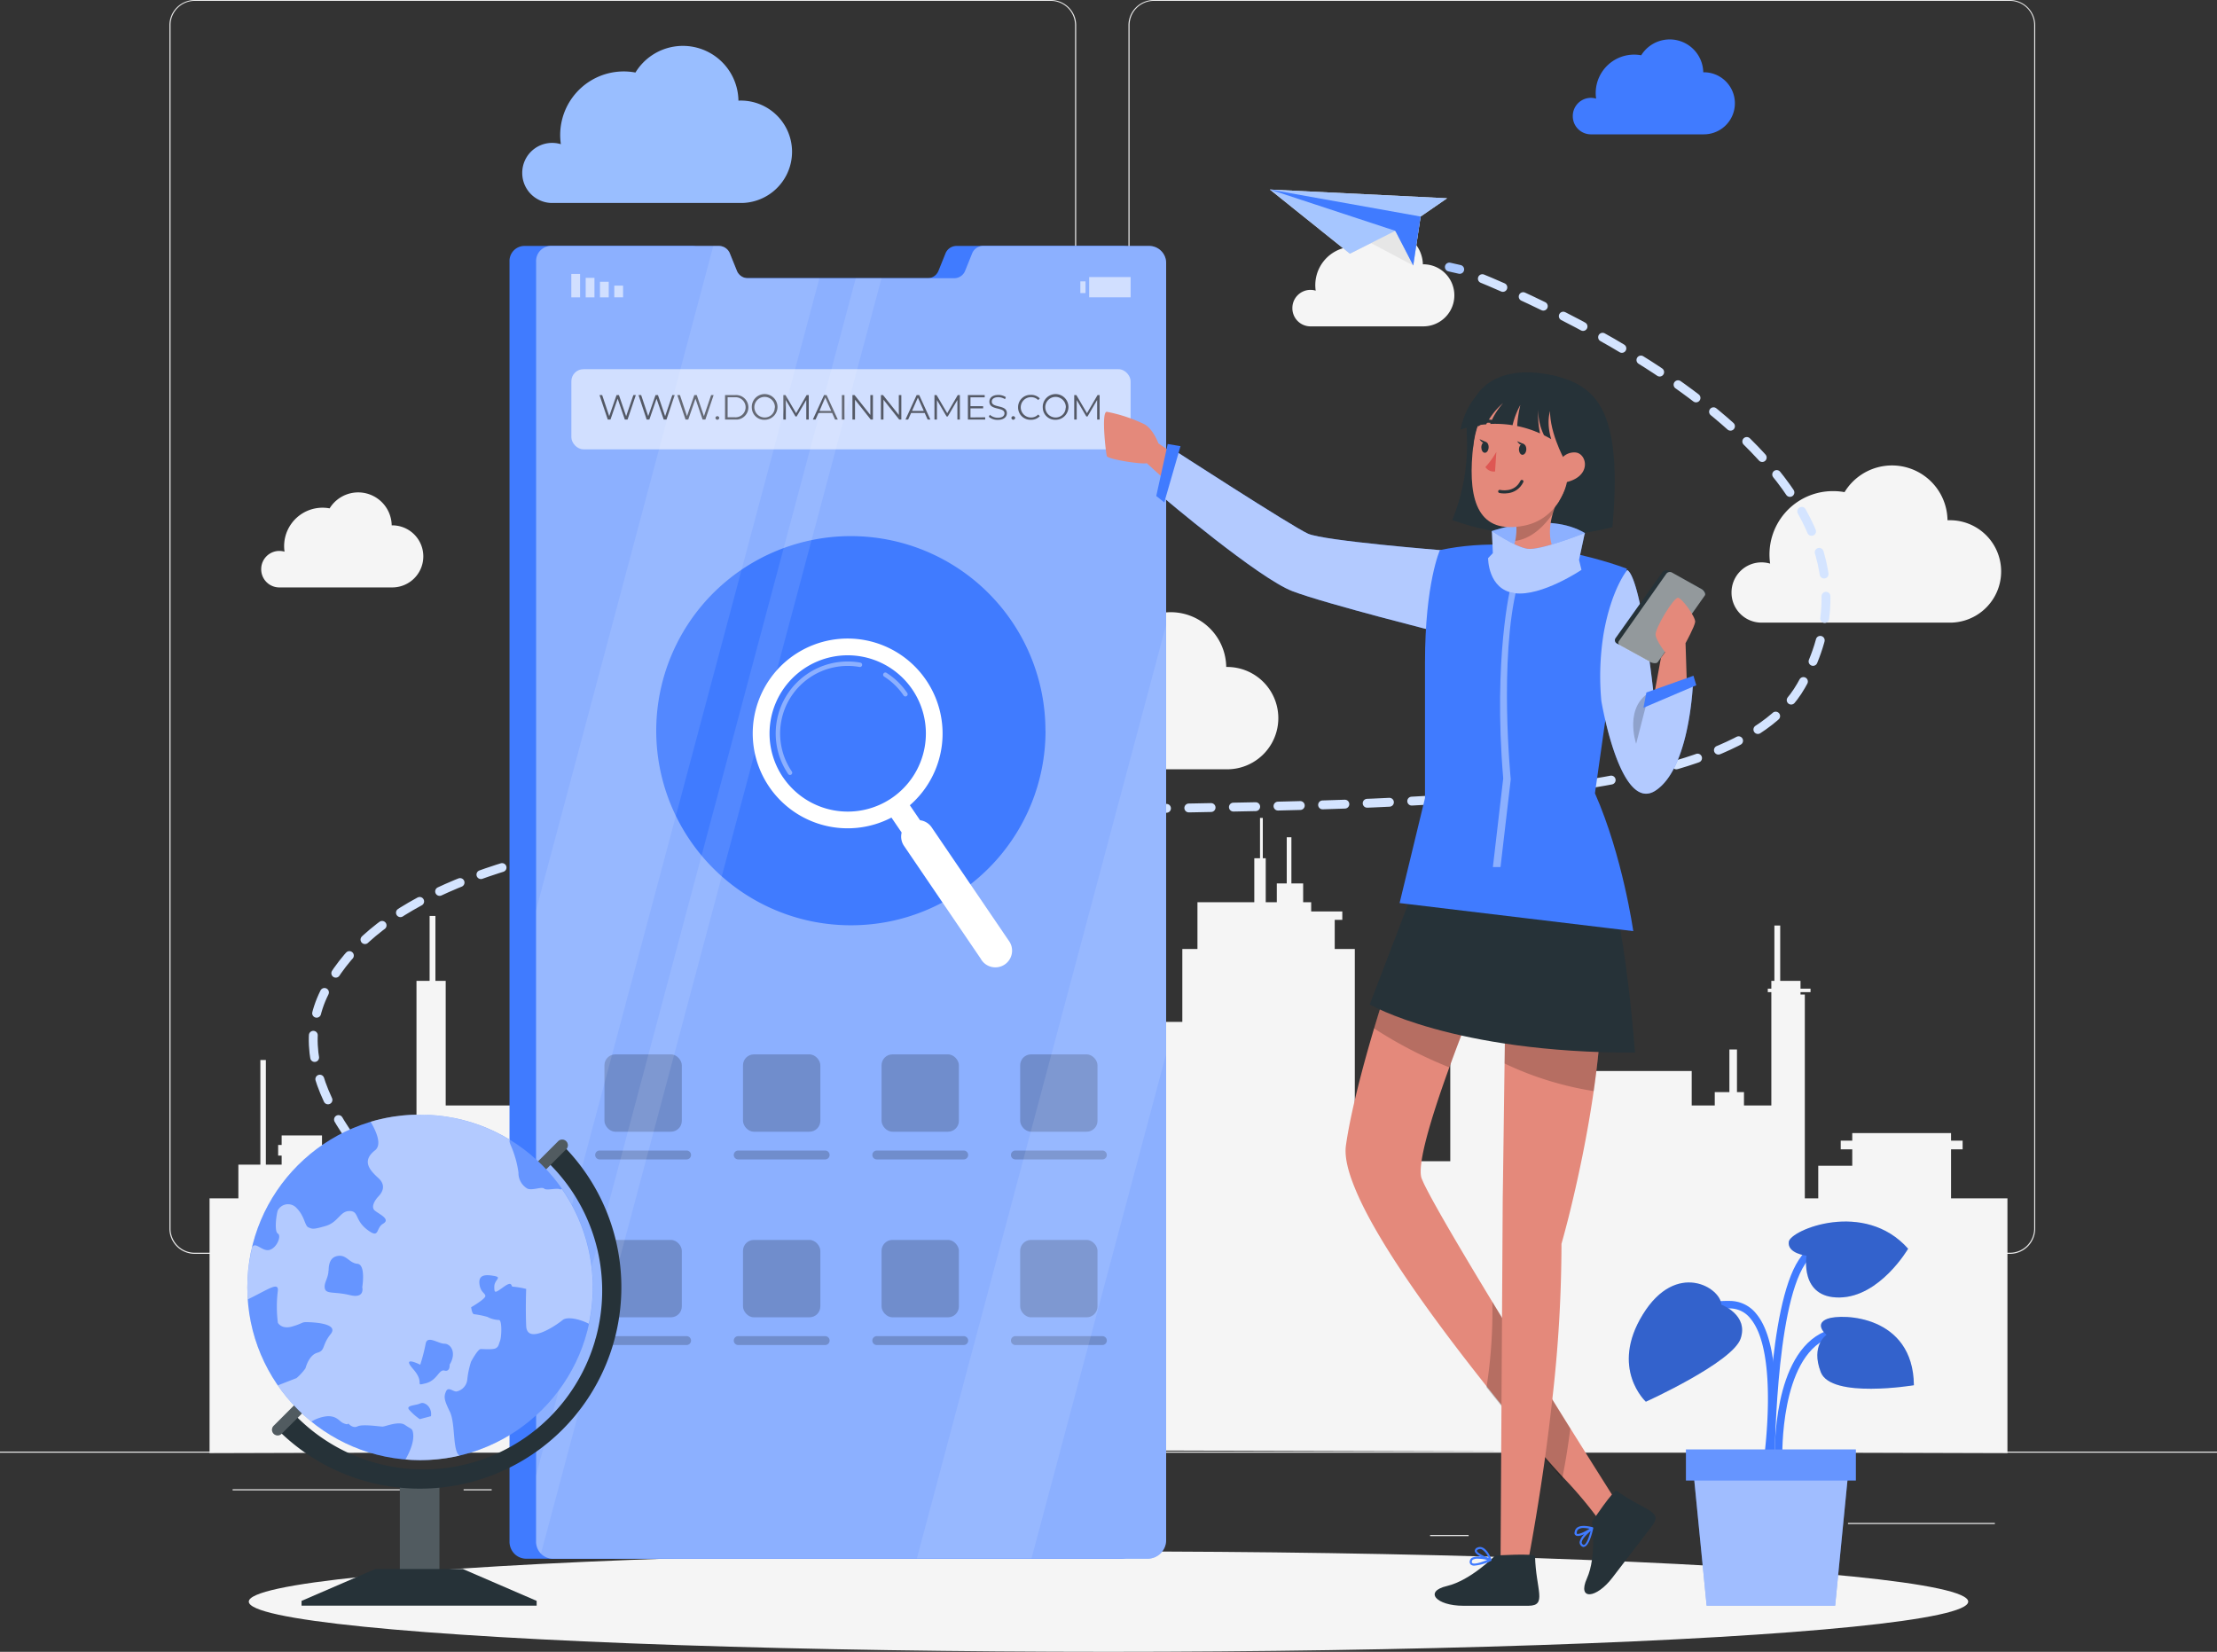 <svg id="Layer_1" data-name="Layer 1" xmlns="http://www.w3.org/2000/svg" viewBox="0 0 500 372.56"><rect x="0" y="0" width="500" height="372.56" fill="#333333" stroke="none"/><defs><style>.cls-1{fill:#ebebeb;}.cls-2{fill:#99beff;}.cls-3{fill:#f5f5f5;}.cls-4{fill:#407bff;}.cls-16,.cls-17,.cls-25,.cls-5,.cls-6,.cls-7{fill:none;}.cls-5{stroke:#e0e0e0;}.cls-16,.cls-25,.cls-5,.cls-6,.cls-7{stroke-linecap:round;stroke-linejoin:round;}.cls-5,.cls-6,.cls-7{stroke-width:2px;}.cls-6{stroke:#d4e4ff;stroke-dasharray:5.03 5.03;}.cls-7{stroke:#a9c8ff;}.cls-8{fill:#e0e0e0;}.cls-9{fill:#e6e6e6;}.cls-10{fill:#a6c6ff;}.cls-11,.cls-13,.cls-22{opacity:0.2;}.cls-11,.cls-12,.cls-13,.cls-14,.cls-15,.cls-16{isolation:isolate;}.cls-12,.cls-13,.cls-14,.cls-15,.cls-18{fill:#fff;}.cls-12{opacity:0.5;}.cls-14,.cls-16{opacity:0.4;}.cls-15,.cls-19{opacity:0.6;}.cls-16{stroke:#fff;}.cls-20{opacity:0.1;}.cls-21{fill:#263238;}.cls-23{fill:#e4897b;}.cls-24{fill:#de5753;}.cls-25{stroke:#263238;stroke-width:0.71px;}</style></defs><g id="freepik--background-complete--inject-8"><rect class="cls-1" y="327.4" width="500" height="0.25"/><rect class="cls-1" x="416.78" y="343.49" width="33.12" height="0.25"/><rect class="cls-1" x="322.53" y="346.21" width="8.69" height="0.25"/><rect class="cls-1" x="396.59" y="334.21" width="19.19" height="0.25"/><rect class="cls-1" x="52.46" y="335.89" width="43.19" height="0.25"/><rect class="cls-1" x="104.56" y="335.89" width="6.33" height="0.25"/><rect class="cls-1" x="131.47" y="340.11" width="93.68" height="0.25"/><path class="cls-1" d="M237,337.8H43.91a5.71,5.71,0,0,1-5.7-5.71V60.66A5.71,5.71,0,0,1,43.91,55H237a5.71,5.71,0,0,1,5.71,5.71h0V332.09A5.71,5.71,0,0,1,237,337.8ZM43.91,55.2a5.46,5.46,0,0,0-5.45,5.46V332.09a5.46,5.46,0,0,0,5.45,5.46H237a5.48,5.48,0,0,0,5.46-5.46V60.66A5.48,5.48,0,0,0,237,55.2Z" transform="translate(0 -55)"/><path class="cls-1" d="M453.31,337.8H260.21a5.73,5.73,0,0,1-5.71-5.71V60.66A5.72,5.72,0,0,1,260.21,55h193.1A5.71,5.71,0,0,1,459,60.66V332.09A5.7,5.7,0,0,1,453.31,337.8ZM260.21,55.2a5.48,5.48,0,0,0-5.46,5.46V332.09a5.48,5.48,0,0,0,5.46,5.46h193.1a5.48,5.48,0,0,0,5.46-5.46V60.66a5.48,5.48,0,0,0-5.46-5.46Z" transform="translate(0 -55)"/><path class="cls-2" d="M117.78,94a6.75,6.75,0,0,1,8.71-6.48,14.34,14.34,0,0,1,12.12-16.26,14.17,14.17,0,0,1,2.06-.15,14.57,14.57,0,0,1,2.64.25,12.53,12.53,0,0,1,23.23,6.33h.2a11.55,11.55,0,0,1,.68,23.09c-.23,0-.45,0-.68,0H124.36A6.76,6.76,0,0,1,117.78,94Z" transform="translate(0 -55)"/><path class="cls-3" d="M390.51,188.61a6.77,6.77,0,0,1,6.77-6.77,7.05,7.05,0,0,1,1.94.28,14.29,14.29,0,0,1,14.29-16.35A13.9,13.9,0,0,1,416,166a12.52,12.52,0,0,1,23.22,6.34h.21a11.55,11.55,0,0,1,.68,23.09h-43A6.76,6.76,0,0,1,390.51,188.61Z" transform="translate(0 -55)"/><path class="cls-3" d="M227.8,221.74a6.77,6.77,0,0,1,6.77-6.77h0a6.7,6.7,0,0,1,1.94.29,14.3,14.3,0,0,1,16.82-16.16,12.52,12.52,0,0,1,23.22,6.33h.21a11.54,11.54,0,1,1,0,23.08H234.38A6.76,6.76,0,0,1,227.8,221.74Z" transform="translate(0 -55)"/><path class="cls-3" d="M58.91,183.35A4.09,4.09,0,0,1,63,179.26a4.19,4.19,0,0,1,1.17.17,8.67,8.67,0,0,1,7.33-9.83,8.6,8.6,0,0,1,2.84.06,7.56,7.56,0,0,1,14,3.83h.13a7,7,0,1,1,0,14H62.88A4.09,4.09,0,0,1,58.91,183.35Z" transform="translate(0 -55)"/><path class="cls-3" d="M291.47,124.47a4.09,4.09,0,0,1,4.09-4.09,3.86,3.86,0,0,1,1.17.18,8.67,8.67,0,0,1,7.33-9.83,8.6,8.6,0,0,1,2.84.06,7.57,7.57,0,0,1,14,3.82H321a7,7,0,0,1,0,14H295.44A4.09,4.09,0,0,1,291.47,124.47Z" transform="translate(0 -55)"/><path class="cls-4" d="M354.71,81.16a4.09,4.09,0,0,1,4.09-4.09,4.19,4.19,0,0,1,1.17.17,8.67,8.67,0,0,1,7.33-9.83,8.6,8.6,0,0,1,2.84.06,7.57,7.57,0,0,1,14,3.83h.13a7,7,0,0,1,0,14H358.68A4.09,4.09,0,0,1,354.71,81.16Z" transform="translate(0 -55)"/><polygon class="cls-3" points="440.02 270.28 440.02 259.23 442.63 259.23 442.63 257.27 440.02 257.27 440.02 255.56 417.74 255.56 417.74 257.27 415.14 257.27 415.14 259.23 417.74 259.23 417.74 262.94 410.07 262.94 410.07 270.28 407.04 270.28 407.04 224.31 406.07 224.31 406.07 223.77 408.33 223.77 408.33 222.99 406.07 222.99 406.07 221.22 401.49 221.22 401.49 208.75 400.18 208.75 400.18 221.22 399.49 221.22 399.49 222.99 398.69 222.99 398.69 223.77 399.49 223.77 399.49 249.34 393.32 249.34 393.32 246.32 391.74 246.32 391.74 236.7 390.03 236.7 390.03 246.32 386.73 246.32 386.73 249.34 381.53 249.34 381.53 241.56 349.22 241.56 349.22 214.64 343.24 214.64 343.24 181.73 338.45 181.73 338.45 214.04 327.08 214.04 327.08 261.91 305.55 261.91 305.55 214.04 301.02 214.04 301.02 207.46 302.73 207.46 302.73 205.58 295.71 205.58 295.71 203.49 293.9 203.49 293.9 199.25 291.25 199.25 291.25 188.84 290.2 188.84 290.2 199.25 287.96 199.25 287.96 203.49 285.46 203.49 285.46 193.58 284.8 193.58 284.8 184.48 284.17 184.48 284.17 193.58 282.88 193.58 282.88 203.49 270.06 203.49 270.06 214.04 266.65 214.04 266.65 230.48 247.77 230.48 247.77 203.62 244.17 203.62 244.17 198.33 236.4 198.33 236.4 186.46 235.75 186.46 235.75 198.33 228.62 198.33 228.62 203.62 223.74 203.62 223.74 214.04 194.46 214.04 194.46 261.91 172.91 261.91 172.91 214.04 161.55 214.04 161.55 181.73 156.76 181.73 156.76 214.64 150.78 214.64 150.78 241.56 118.47 241.56 118.47 249.34 100.52 249.34 100.52 221.22 98.2 221.22 98.2 206.59 96.89 206.59 96.89 221.22 93.93 221.22 93.93 270.28 74.47 270.28 74.47 262.68 72.62 262.68 72.62 260.64 73.58 260.64 73.58 258.24 72.62 258.24 72.62 256.09 63.52 256.09 63.52 258.24 62.73 258.24 62.73 260.64 63.52 260.64 63.52 262.68 59.96 262.68 59.96 239.08 58.72 239.08 58.72 262.68 53.76 262.68 53.76 270.28 47.26 270.28 47.26 327.73 250 327.13 452.74 327.73 452.74 270.28 440.02 270.28"/><path class="cls-5" d="M165.5,375.27l-2.24-1.12" transform="translate(0 -55)"/><path class="cls-6" d="M158.8,371.84c-24-12.63-103.26-57.69-85.62-93,36.2-72.54,301.49-14.19,333-69.14,27.59-48.09-53.88-84.63-74.63-93" transform="translate(0 -55)"/><path class="cls-7" d="M329.21,115.76c-1.5-.35-2.34-.53-2.34-.53" transform="translate(0 -55)"/><polygon class="cls-8" points="326.37 44.72 320.39 48.84 318.73 59.88 314.68 52.06 304.44 57.22 286.4 42.75 326.37 44.72"/><polygon class="cls-9" points="318.73 59.88 286.4 42.75 314.68 52.06 318.73 59.88"/><polygon class="cls-10" points="326.37 44.72 320.39 48.84 318.73 59.88 314.68 52.06 304.44 57.22 286.4 42.75 326.37 44.72"/><polygon class="cls-4" points="320.39 48.84 286.4 42.75 314.68 52.06 318.73 59.88 320.39 48.84"/></g><g id="freepik--Shadow--inject-8"><ellipse id="freepik--path--inject-8" class="cls-3" cx="250" cy="361.24" rx="193.89" ry="11.32"/></g><g id="freepik--Plant--inject-8"><path class="cls-4" d="M399.43,384.8c.15-1,3.65-25.17-3.36-33.51a7.6,7.6,0,0,0-5.82-2.87c-14.16-.33-16.09,11-16.11,11.15l1.67.26c.06-.41,1.74-10,14.39-9.72a5.88,5.88,0,0,1,4.57,2.27c6.53,7.76,3,31.93,3,32.17Z" transform="translate(0 -55)"/><path class="cls-4" d="M400.28,383.7l1.69-.05c0-.23-.56-22.25,10.29-26.81,10.64-4.45,15.42,4.71,15.62,5.1l1.51-.76c-.05-.11-5.67-11-17.78-5.89C399.69,360.29,400.25,382.74,400.28,383.7Z" transform="translate(0 -55)"/><path class="cls-4" d="M400.23,385.43c0-.35.1-35.19,6.9-45.38,6.52-9.78,17-5.18,17.48-5l.7-1.53c-.12-.06-12.26-5.42-19.59,5.57-7.07,10.61-7.17,44.86-7.18,46.32Z" transform="translate(0 -55)"/><path class="cls-4" d="M388.22,349.26s6.18,2.28,4.34,7.66-21.37,14.23-21.37,14.23-8.19-7.51-.67-19.7S388.05,345.41,388.22,349.26Z" transform="translate(0 -55)"/><path class="cls-4" d="M407.43,338.21s-4.38-.47-4-3.14,17.05-9.55,26.91,1.57c0,0-6.31,10.84-15.43,11S407.43,338.21,407.43,338.21Z" transform="translate(0 -55)"/><path class="cls-4" d="M411.94,356.07s-3-2.45.24-3.64,19.3-.86,19.46,15c0,0-18.67,3.1-21-2.95S411.94,356.07,411.94,356.07Z" transform="translate(0 -55)"/><path class="cls-11" d="M388.22,349.26s6.18,2.28,4.34,7.66-21.37,14.23-21.37,14.23-8.19-7.51-.67-19.7S388.05,345.41,388.22,349.26Z" transform="translate(0 -55)"/><path class="cls-11" d="M407.43,338.21s-4.38-.47-4-3.14,17.05-9.55,26.91,1.57c0,0-6.31,10.84-15.43,11S407.43,338.21,407.43,338.21Z" transform="translate(0 -55)"/><path class="cls-11" d="M411.94,356.07s-3-2.45.24-3.64,19.3-.86,19.46,15c0,0-18.67,3.1-21-2.95S411.94,356.07,411.94,356.07Z" transform="translate(0 -55)"/><polygon class="cls-4" points="384.9 362.15 413.88 362.15 417 330.43 381.77 330.43 384.9 362.15"/><polygon class="cls-12" points="384.9 362.15 413.88 362.15 417 330.43 381.77 330.43 384.9 362.15"/><rect class="cls-4" x="380.23" y="326.92" width="38.32" height="7"/><rect class="cls-13" x="380.23" y="326.92" width="38.32" height="7"/></g><g id="freepik--Device--inject-8"><path class="cls-4" d="M257,114.35v288a4.2,4.2,0,0,1-4.19,4.21H118.73a3.77,3.77,0,0,1-2.68-1.08,3.88,3.88,0,0,1-1.14-2.79V114a3.39,3.39,0,0,1,3.24-3.53h38a2.68,2.68,0,0,1,2.45,1.71l1.57,3.88a2.68,2.68,0,0,0,2.45,1.69h46.58a2.64,2.64,0,0,0,2.45-1.66l1.57-3.9a2.68,2.68,0,0,1,2.45-1.72h37.51A3.84,3.84,0,0,1,257,114.35Z" transform="translate(0 -55)"/><path class="cls-4" d="M263,114.35v288a4.2,4.2,0,0,1-4.19,4.21H124.73a3.77,3.77,0,0,1-2.68-1.08,3.88,3.88,0,0,1-1.14-2.79V114a3.39,3.39,0,0,1,3.25-3.53h38a2.68,2.68,0,0,1,2.45,1.71l1.57,3.88a2.68,2.68,0,0,0,2.45,1.69h46.58a2.64,2.64,0,0,0,2.45-1.66l1.57-3.9a2.68,2.68,0,0,1,2.45-1.72h37.51A3.84,3.84,0,0,1,263,114.35Z" transform="translate(0 -55)"/><path class="cls-14" d="M263,114.35v288a4.2,4.2,0,0,1-4.19,4.21H124.73a3.77,3.77,0,0,1-2.68-1.08,3.88,3.88,0,0,1-1.14-2.79V114a3.39,3.39,0,0,1,3.25-3.53h38a2.68,2.68,0,0,1,2.45,1.71l1.57,3.88a2.68,2.68,0,0,0,2.45,1.69h46.58a2.64,2.64,0,0,0,2.45-1.66l1.57-3.9a2.68,2.68,0,0,1,2.45-1.72h37.51A3.84,3.84,0,0,1,263,114.35Z" transform="translate(0 -55)"/><path class="cls-4" d="M235.8,219.77a43.88,43.88,0,0,1-34.89,43,44.36,44.36,0,0,1-18,0,43.89,43.89,0,1,1,52.87-43Z" transform="translate(0 -55)"/><rect class="cls-15" x="138.54" y="64.42" width="1.98" height="2.64"/><rect class="cls-15" x="135.31" y="63.55" width="1.98" height="3.52"/><rect class="cls-15" x="132.09" y="62.67" width="1.98" height="4.4"/><rect class="cls-15" x="128.85" y="61.79" width="1.98" height="5.28"/><rect class="cls-15" x="243.65" y="63.46" width="1.17" height="2.64"/><rect class="cls-15" x="245.64" y="62.49" width="9.35" height="4.57"/><path class="cls-16" d="M178.17,229.29a15.74,15.74,0,0,1,15.77-24.35" transform="translate(0 -55)"/><path class="cls-16" d="M199.67,207.18a15.45,15.45,0,0,1,4.53,4.4" transform="translate(0 -55)"/><circle class="cls-17" cx="191.17" cy="165.43" r="17.63"/><path class="cls-18" d="M208.87,208.4a21.4,21.4,0,1,0-7.82,31l2.3,3.38a3.71,3.71,0,0,0,.53,3l17.28,25.41a3.77,3.77,0,1,0,6.37-4,2.43,2.43,0,0,0-.14-.2l-17.28-25.4A3.73,3.73,0,0,0,207.5,240l-2.3-3.38A21.41,21.41,0,0,0,208.87,208.4Zm-32.26,21.95a17.63,17.63,0,1,1,24.5,4.65h0a17.64,17.64,0,0,1-24.49-4.65Z" transform="translate(0 -55)"/><rect class="cls-11" x="136.32" y="237.81" width="17.45" height="17.44" rx="2.45"/><path class="cls-11" d="M154.85,316.5H135.23a1,1,0,0,1-1-1h0a1,1,0,0,1,1-1h19.62a1,1,0,0,1,1,1h0A1,1,0,0,1,154.85,316.5Z" transform="translate(0 -55)"/><rect class="cls-11" x="167.57" y="237.81" width="17.44" height="17.44" rx="2.45"/><path class="cls-11" d="M186.1,316.5H166.49a1,1,0,0,1-1-1h0a1,1,0,0,1,1-1H186.1a1,1,0,0,1,1,1h0A1,1,0,0,1,186.1,316.5Z" transform="translate(0 -55)"/><rect class="cls-11" x="198.82" y="237.81" width="17.44" height="17.44" rx="2.45"/><path class="cls-11" d="M217.35,316.5H197.74a1,1,0,0,1-1-1h0a1,1,0,0,1,1-1h19.61a1,1,0,0,1,1,1h0A1,1,0,0,1,217.35,316.5Z" transform="translate(0 -55)"/><rect class="cls-11" x="230.08" y="237.81" width="17.44" height="17.44" rx="2.45"/><path class="cls-11" d="M248.61,316.5H229a1,1,0,0,1-1-1h0a1,1,0,0,1,1-1h19.62a1,1,0,0,1,1,1h0a1,1,0,0,1-1,1Z" transform="translate(0 -55)"/><rect class="cls-11" x="136.32" y="279.66" width="17.45" height="17.45" rx="2.45"/><path class="cls-11" d="M154.85,358.36H135.23a1,1,0,0,1-1-1h0a1,1,0,0,1,1-1h19.62a1,1,0,0,1,1,1h0A1,1,0,0,1,154.85,358.36Z" transform="translate(0 -55)"/><rect class="cls-11" x="167.57" y="279.66" width="17.44" height="17.45" rx="2.45"/><path class="cls-11" d="M186.1,358.36H166.49a1,1,0,0,1-1-1h0a1,1,0,0,1,1-1H186.1a1,1,0,0,1,1,1h0A1,1,0,0,1,186.1,358.36Z" transform="translate(0 -55)"/><rect class="cls-11" x="198.82" y="279.66" width="17.44" height="17.45" rx="2.45"/><path class="cls-11" d="M217.35,358.36H197.74a1,1,0,0,1-1-1h0a1,1,0,0,1,1-1h19.61a1,1,0,0,1,1,1h0A1,1,0,0,1,217.35,358.36Z" transform="translate(0 -55)"/><rect class="cls-11" x="230.08" y="279.66" width="17.44" height="17.45" rx="2.45"/><path class="cls-11" d="M248.61,358.36H229a1,1,0,0,1-1-1h0a1,1,0,0,1,1-1h19.62a1,1,0,0,1,1,1h0a1,1,0,0,1-1,1Z" transform="translate(0 -55)"/><rect class="cls-15" x="128.86" y="83.27" width="126.13" height="18.07" rx="2.72"/><g class="cls-19"><path d="M143.4,144.11l-1.87,5.52h-.61l-1.62-4.71-1.62,4.71h-.61l-1.86-5.52h.6l1.59,4.75,1.65-4.75h.54l1.63,4.77,1.62-4.77Z" transform="translate(0 -55)"/><path d="M152.17,144.11l-1.86,5.52h-.62l-1.62-4.71-1.62,4.71h-.61L144,144.11h.6l1.59,4.75,1.65-4.75h.55l1.62,4.77,1.62-4.77Z" transform="translate(0 -55)"/><path d="M160.94,144.11l-1.86,5.52h-.62l-1.61-4.71-1.63,4.71h-.61l-1.86-5.52h.6l1.59,4.75,1.65-4.75h.55l1.62,4.77,1.62-4.77Z" transform="translate(0 -55)"/><path d="M161.36,149.23a.43.43,0,0,1,.85,0h0a.44.44,0,0,1-.43.44.43.43,0,0,1-.42-.44Z" transform="translate(0 -55)"/><path d="M163.52,144.11h2.25a2.77,2.77,0,1,1,.47,5.52h-2.72Zm2.22,5a2.26,2.26,0,1,0,.3-4.51H164.1v4.51Z" transform="translate(0 -55)"/><path d="M169.55,146.87a2.9,2.9,0,1,1,3,2.81h-.08a2.78,2.78,0,0,1-2.91-2.65Zm5.22,0a2.32,2.32,0,1,0-2.35,2.29h0a2.24,2.24,0,0,0,2.31-2.17Z" transform="translate(0 -55)"/><path d="M182.4,144.11v5.52h-.56v-4.42l-2.17,3.72h-.27l-2.17-3.7v4.4h-.56v-5.52h.48l2.4,4.09,2.37-4.09Z" transform="translate(0 -55)"/><path d="M187.67,148.15h-3.08l-.66,1.48h-.61l2.53-5.52h.57l2.53,5.52h-.62Zm-.21-.47-1.33-3-1.32,3Z" transform="translate(0 -55)"/><path d="M189.87,144.11h.58v5.52h-.58Z" transform="translate(0 -55)"/><path d="M196.87,144.11v5.52h-.49l-3.55-4.48v4.48h-.58v-5.52h.48l3.56,4.48v-4.48Z" transform="translate(0 -55)"/><path d="M203.28,144.11v5.52h-.48l-3.55-4.48v4.48h-.58v-5.52h.48l3.56,4.48v-4.48Z" transform="translate(0 -55)"/><path d="M208.55,148.15h-3.07l-.67,1.48h-.6l2.52-5.52h.58l2.52,5.52h-.62Zm-.21-.47-1.33-3-1.32,3Z" transform="translate(0 -55)"/><path d="M216.48,144.11v5.52h-.56v-4.42l-2.17,3.72h-.27l-2.17-3.7v4.4h-.56v-5.52h.48l2.4,4.09,2.37-4.09Z" transform="translate(0 -55)"/><path d="M222.19,149.12v.51h-3.9v-5.52h3.79v.5h-3.21v2h2.86v.49h-2.86v2.05Z" transform="translate(0 -55)"/><path d="M223,149l.23-.45a2.77,2.77,0,0,0,1.82.67c1,0,1.49-.43,1.49-1,0-1.51-3.4-.58-3.4-2.63,0-.81.63-1.51,2-1.51a3,3,0,0,1,1.71.49l-.19.46a2.93,2.93,0,0,0-1.52-.45c-1,0-1.46.45-1.46,1,0,1.51,3.4.6,3.4,2.61,0,.81-.64,1.51-2.06,1.51A3,3,0,0,1,223,149Z" transform="translate(0 -55)"/><path d="M228.1,149.23a.43.43,0,0,1,.85,0h0a.44.44,0,0,1-.43.44.43.43,0,0,1-.42-.44Z" transform="translate(0 -55)"/><path d="M229.61,146.87a2.77,2.77,0,0,1,2.73-2.81h.17a2.72,2.72,0,0,1,2,.8l-.37.37a2.23,2.23,0,0,0-1.64-.65,2.29,2.29,0,0,0,0,4.58,2.16,2.16,0,0,0,1.64-.67l.37.37a2.69,2.69,0,0,1-2,.82,2.78,2.78,0,0,1-2.9-2.66Z" transform="translate(0 -55)"/><path d="M235.17,146.87a2.9,2.9,0,1,1,3,2.81h-.09a2.78,2.78,0,0,1-2.9-2.66Zm5.21,0a2.32,2.32,0,1,0-2.35,2.29h0a2.24,2.24,0,0,0,2.31-2.15Z" transform="translate(0 -55)"/><path d="M248,144.11v5.52h-.56v-4.42l-2.17,3.72H245l-2.17-3.7v4.4h-.56v-5.52h.48l2.4,4.09,2.38-4.09Z" transform="translate(0 -55)"/></g><g class="cls-20"><path class="cls-18" d="M184.8,117.75,143.89,271h0l-.46,1.72h0l-.73,2.76h0l-.47,1.72-21.36,80V260.39l40-149.92h1.31a2.68,2.68,0,0,1,2.45,1.71l1.57,3.88a2.68,2.68,0,0,0,2.45,1.69Z" transform="translate(0 -55)"/><polygon class="cls-18" points="262.97 141.01 262.97 237.84 237.46 333.42 236.84 335.74 232.63 351.51 206.78 351.51 210.99 335.75 211.66 333.21 215.04 320.55 215.71 318.02 217.07 312.96 217.74 310.42 219.09 305.36 219.77 302.83 241.03 223.17 241.03 223.16 242.02 219.48 242.02 219.47 262.97 141.01"/><path class="cls-18" d="M198.81,117.75,158.15,270l-.24.91-2.23,8.34-.24.91L122,405.43a3.88,3.88,0,0,1-1.14-2.79V387.91l28.76-107.72.24-.91,2.23-8.34.24-.91L193,117.75Z" transform="translate(0 -55)"/></g></g><g id="freepik--Globe--inject-8"><rect class="cls-21" x="90.17" y="333.62" width="8.94" height="26.01"/><g class="cls-22"><rect class="cls-18" x="90.17" y="333.62" width="8.94" height="26.01"/></g><path class="cls-21" d="M62.62,378.75a1.26,1.26,0,0,0,.9-.37l64.24-64.24a1.28,1.28,0,0,0-1.81-1.8L61.72,376.58a1.27,1.27,0,0,0,.9,2.17Z" transform="translate(0 -55)"/><path class="cls-21" d="M94.74,390.76a45.42,45.42,0,0,0,32.11-77.52l-3.61,3.61A40.32,40.32,0,0,1,67.79,375.4c-.53-.5-1.05-1-1.55-1.55l-3.61,3.61A45.29,45.29,0,0,0,94.74,390.76Z" transform="translate(0 -55)"/><polygon class="cls-21" points="68.01 361.07 68.01 362.15 121.03 362.15 121.03 361.07 104.39 353.88 84.65 353.88 68.01 361.07"/><g class="cls-22"><path class="cls-18" d="M62.62,378.75a1.26,1.26,0,0,0,.9-.37l64.24-64.24a1.28,1.28,0,0,0-1.81-1.8L61.72,376.58a1.27,1.27,0,0,0,.9,2.17Z" transform="translate(0 -55)"/></g><circle class="cls-4" cx="94.74" cy="290.36" r="38.96"/><circle class="cls-13" cx="94.74" cy="290.36" r="38.96"/><path class="cls-12" d="M55.88,348.07c4.84-2.34,7.19-4.24,6.74-1.61a28.88,28.88,0,0,0,.05,6.89s.81,1.52,3.17.85,2.18-1,3.19-1,7.58.16,5.55,2.69-1.17,3.7-3,4.21-2.53,3-2.7,3.54a12.91,12.91,0,0,1-2,2.18l-4.21,1.64a39.38,39.38,0,0,0,7.55,8.18,8.37,8.37,0,0,1,3.72-1.23c2.18,0,2.51,1.18,3.59,1.62s1,0,1,0,1,1.24,2.11.68,5,.05,5.63.05,3.7-1.34,5.07-.37,1.67.72,1.83,1.89c.13.91.07,2.74-1.72,5.9a38.45,38.45,0,0,0,12.19-.87c-1.63-1-.87-7.23-2.19-9.92s-1.37-3.36-.87-4.54,1.52,0,2.36,0A3.08,3.08,0,0,0,105.4,366a20.53,20.53,0,0,1,.83-3.87s1.52-2.86,2.19-2.86,2.7.17,3.37-.17.67-.84,1-1.72.5-4.85-.34-4.67a5.86,5.86,0,0,1-2.52-.69,20.45,20.45,0,0,0-3-.61c-.49,0-.67-1.57-.67-1.57s3.2-1.85,3.2-2.53-1.17-.83-1.34-2.86,1.51-2,3.36-1.66,0,.82,0,2.41.16,1.45,2.19,0,1.51.09,2,0a19,19,0,0,1,3,.51s-.17,4.13,0,8.34,6.39.17,8.24-1.34c.9-.73,3.49-.37,5.89.85a38.84,38.84,0,0,0-6.1-30.42.38.38,0,0,1-.45.08c-.74-.32-3,.36-3.54-.14s-2.69.5-3.78,0a4.07,4.07,0,0,1-2-3.61,22.85,22.85,0,0,0-1.77-6.21c-.27-.71-.32-1-.14-1.14A39,39,0,0,0,83.58,308c1.44,2.44,2.54,5.24,1,6.45-3,2.36-1.31,4.38.73,6.23s.65,3.53,0,4.21-1.81,2.35-.73,3.19S88.13,330,86.4,331s-.7,3.54-3.57,1.36-1.85-4.22-4-4.22-2.52,2.53-5.38,3.37-3,.68-3.87.33-.84-2.51-2.69-4.37a2.6,2.6,0,0,0-3.67-.2,2.41,2.41,0,0,0-.56.71c-.32.84-.85,4.76,0,5.24s-.15,3.17-1.84,3.68-3.34-2.16-4-.42a2.17,2.17,0,0,0-.11.42.61.61,0,0,1,0,.19A38.58,38.58,0,0,0,55.88,348.07ZM96,367c-2.69.67,0,0-2.81-3.2s1.59-1,1.59-1A40.52,40.52,0,0,0,96,358.07c.35-2,2.86,0,4.25,0s2.81,2,1.16,4.71c0,0,.14,1.69-1.16,1.35S98.66,366.32,96,367Zm-1.22,4.55c.79-.51,2.74.67,2.42,2.86l-2.53.67a13.15,13.15,0,0,1-2.43-2.16c-.77-1,1.7-.92,2.5-1.38Zm-20.66-30c0-1.68.5-2.93,1.85-3.24,2.18-.5,2.7,1.56,4.64,1.73s1.09,5.3,1.09,5.3.68,2.61-2.77,1.77-5.31-.19-5.65-1.44.8-2.41.8-4.1Z" transform="translate(0 -55)"/></g><g id="freepik--Character--inject-8"><path class="cls-21" d="M327.52,172.29a44.75,44.75,0,0,0,3.29-19.2c-.39-11.47,8.05-15.69,18.6-13.58s16.63,7.66,14.24,34.38A61.52,61.52,0,0,1,327.52,172.29Z" transform="translate(0 -55)"/><path class="cls-4" d="M336.47,174.77s12.63-4.54,21,.47c0,0-8.1,10.86-13.2,10.37S336.47,174.77,336.47,174.77Z" transform="translate(0 -55)"/><path class="cls-14" d="M336.47,174.77s12.63-4.54,21,.47c0,0-8.1,10.86-13.2,10.37S336.47,174.77,336.47,174.77Z" transform="translate(0 -55)"/><path class="cls-23" d="M267.12,159l-5.87-4s-1.1-3.12-3.1-4.29a34.54,34.54,0,0,0-8.52-2.83c-1.33-.11-.22,9.31,0,10s7.86,1.91,9,1.59l5.86,5.32Z" transform="translate(0 -55)"/><path class="cls-4" d="M325.56,179.14S298.64,177,295,175.37s-31.2-19.49-31.2-19.49L262.13,167s21.74,18.45,29.39,21.35,34,9.51,34,9.51Z" transform="translate(0 -55)"/><path class="cls-15" d="M325.56,179.14S298.64,177,295,175.37s-31.2-19.49-31.2-19.49L262.13,167s21.74,18.45,29.39,21.35,34,9.51,34,9.51Z" transform="translate(0 -55)"/><path class="cls-23" d="M365,394.39l-4.82,2.84a93.88,93.88,0,0,0-7.35-8.7h0c-1.39-1.48-2.87-3.12-4.39-4.88-3.07-3.51-6.38-7.52-9.85-11.83l-3.11-3.89c-12.09-15.21-25.16-33.09-30-45.18-1.53-3.76-2.26-6.95-1.94-9.34,1-7.22,3.8-18.09,7-28.59,4.88-16.05,10.37-31.26,10.37-31.26l13.49,22.85s-4.14,9.87-7.91,20.38c-3.71,10.32-7.06,21.27-5.82,24.12l.44,1c2.24,4.64,8.44,15.15,15.48,26.76.71,1.17,1.44,2.35,2.15,3.53,3.79,6.2,7.72,12.57,11.35,18.42,1.42,2.3,2.8,4.52,4.12,6.62C360.41,387.16,365,394.39,365,394.39Z" transform="translate(0 -55)"/><path class="cls-11" d="M335.25,367.92c6.38,8,12.51,15.3,17.07,20.6.65-3.26,1.31-7.12,1.83-11.33-5.27-8.46-11.72-18.9-17.58-28.57A111.31,111.31,0,0,1,335.25,367.92Z" transform="translate(0 -55)"/><path class="cls-23" d="M359.32,301.8c-1.67,11.39-4.05,21.71-5.59,27.86-.94,3.69-1.57,5.87-1.57,5.87a307.78,307.78,0,0,1-2.06,35c-.51,4.58-1.06,9-1.62,13.07-2.11,15.14-4.32,26-4.32,26l-5.75-.75.22-37.09.12-19.66.16-26.75.07-4.66.27-20.34.41-30,20-9C362.34,272.8,361.34,288.08,359.32,301.8Z" transform="translate(0 -55)"/><path class="cls-11" d="M334.41,276.4s-3.87,9.23-7.54,19.34a97.13,97.13,0,0,1-17-8.81c.21-.71.42-1.41.64-2.12,4.88-16.05,10.37-31.26,10.37-31.26Z" transform="translate(0 -55)"/><path class="cls-11" d="M359.42,301.09a73.33,73.33,0,0,1-20.09-6.22l.33-24.47,20-9C362.29,272.6,361.37,287.56,359.42,301.09Z" transform="translate(0 -55)"/><path class="cls-21" d="M364.6,391.24c-.59-.43-5.57,7-5.57,7S360.14,406,357.9,411s2.11,4.59,5.74-.16l9-11.75C375.2,395.77,370.71,395.68,364.6,391.24Z" transform="translate(0 -55)"/><path class="cls-4" d="M357.18,403.92a.92.92,0,0,1-.72-.43,1,1,0,0,1-.2-.74,3.66,3.66,0,0,1,1.05-1.73c-.75.34-1.51.56-1.9.3s-.34-.49-.25-.93a1.4,1.4,0,0,1,.68-.94c1.14-.65,3.24,0,3.35,0l.08.05h0l.05.06h0v.07h0v.1c-.14.64-.87,3.87-2,4.13Zm1.55-3.59c-.79.66-1.9,1.74-2,2.48a.46.46,0,0,0,.1.39c.22.29.36.25.41.24.53-.12,1.13-1.73,1.49-3.11Zm-1.57-.7a2.13,2.13,0,0,0-1.08.23.89.89,0,0,0-.45.63c0,.13-.06.37,0,.44.34.22,1.66-.37,2.87-1.12a6.75,6.75,0,0,0-1.34-.18Z" transform="translate(0 -55)"/><path class="cls-21" d="M346.2,406c0-.72-9-.15-9-.15s-5.5,5.6-10.85,6.86-2.36,4.46,3.62,4.46h14.78C349,417.15,346.38,413.54,346.2,406Z" transform="translate(0 -55)"/><path class="cls-4" d="M332.52,408.12a1.23,1.23,0,0,1-.79-.22.85.85,0,0,1-.21-.95.92.92,0,0,1,.48-.61,3.7,3.7,0,0,1,2-.22c-.73-.39-1.36-.86-1.39-1.33a.84.84,0,0,1,.59-.75,1.38,1.38,0,0,1,1.16,0c1.2.5,2,2.57,2,2.68a.17.17,0,0,1,0,.1h0v.07h0V407h0l-.08.05A11,11,0,0,1,332.52,408.12Zm.77-1.56a2.27,2.27,0,0,0-1.06.19.53.53,0,0,0-.26.31c-.08.36,0,.45.06.48.43.35,2.06-.15,3.38-.71a10.89,10.89,0,0,0-2.12-.27Zm.52-2.19a.86.86,0,0,0-.41.1c-.12,0-.33.17-.32.3,0,.4,1.3,1.09,2.63,1.6a3.9,3.9,0,0,0-1.54-1.93.89.89,0,0,0-.36-.07Z" transform="translate(0 -55)"/><path class="cls-21" d="M368.75,292.42c-41.16.07-59.83-10.87-59.83-10.87,7.14-18.69,12.45-32.57,12.45-32.57l3.5-16.48,32,2.47C363.88,248.21,367.19,272.89,368.75,292.42Z" transform="translate(0 -55)"/><polygon class="cls-4" points="263.35 100.14 260.77 111.87 262.58 113.31 266.24 100.63 263.35 100.14"/><path class="cls-4" d="M324.74,179.08s-3.36,7.43-3.36,25.3V235l-5.73,23.68,52.7,6.33s-2.37-16.88-8.64-31.09l7.19-50.65S345.1,174.67,324.74,179.08Z" transform="translate(0 -55)"/><path class="cls-4" d="M367,183.56c3.24,2,6,28.55,6,28.55l8.86-3.89s-.51,19.87-8.49,25.09-12.22-20.22-12.22-20.22a60.14,60.14,0,0,1,.53-15.28C363.47,187.7,367,183.56,367,183.56Z" transform="translate(0 -55)"/><g class="cls-19"><path class="cls-18" d="M367,183.56c3.24,2,6,28.55,6,28.55l8.86-3.89s-.51,19.87-8.49,25.09-12.22-20.22-12.22-20.22a60.14,60.14,0,0,1,.53-15.28C363.47,187.7,367,183.56,367,183.56Z" transform="translate(0 -55)"/></g><path class="cls-11" d="M373,212.11l-1.52,1L369,222.76s-3-8.72,3.74-12Z" transform="translate(0 -55)"/><path class="cls-23" d="M341.7,185.61c7.95-1,10.34-4.42,10.34-4.42-3.25-3.06-2.66-7.58-1.83-10.4a16.41,16.41,0,0,1,1-2.6L341.62,170a28.19,28.19,0,0,1,.37,4,12.06,12.06,0,0,1-.27,3c-.65,2.86-2.28,2.9-2.28,2.9C337.76,183,341.7,185.61,341.7,185.61Z" transform="translate(0 -55)"/><path class="cls-11" d="M342,174a12.06,12.06,0,0,1-.27,3c3.8-.5,6.68-3.54,8.49-6.18a16.41,16.41,0,0,1,1-2.6l-9.6,1.78A28.21,28.21,0,0,1,342,174Z" transform="translate(0 -55)"/><path class="cls-23" d="M343.88,144.44c-8.33-.12-11.07,4.3-11.8,12.87-.91,10.71,1.36,18.37,11.8,16.22C358.06,170.62,357.71,144.63,343.88,144.44Z" transform="translate(0 -55)"/><path class="cls-24" d="M337.47,156.92a18,18,0,0,1-2.47,3.42,2.27,2.27,0,0,0,2.18,1Z" transform="translate(0 -55)"/><path class="cls-21" d="M342.57,156.31c0,.69.33,1.26.78,1.27s.85-.52.88-1.2-.33-1.26-.78-1.27S342.6,155.63,342.57,156.31Z" transform="translate(0 -55)"/><path class="cls-21" d="M343.64,155.15l-1.47-.64S342.86,155.79,343.64,155.15Z" transform="translate(0 -55)"/><path class="cls-21" d="M334.08,155.85c0,.69.32,1.25.78,1.27s.84-.52.87-1.21-.32-1.25-.78-1.26S334.11,155.17,334.08,155.85Z" transform="translate(0 -55)"/><path class="cls-21" d="M335.14,154.69l-1.46-.64S334.37,155.33,335.14,154.69Z" transform="translate(0 -55)"/><path class="cls-25" d="M342.74,150.56a4.34,4.34,0,0,1,3.59,1.31" transform="translate(0 -55)"/><path class="cls-25" d="M336.69,150.13a3.88,3.88,0,0,0-3.33.64" transform="translate(0 -55)"/><path class="cls-21" d="M352.78,158.6s-3.79-6.9-3.13-12.17c0,0-16.41-7-17.46,9.76,0,0-1.4-14.89,12.92-15s14,20.81,6.48,26.94C351.59,168.11,355.13,162.91,352.78,158.6Z" transform="translate(0 -55)"/><path class="cls-23" d="M351.4,160.34a3.64,3.64,0,0,1,4-3.28h0c2.57.31,3.73,5.63-2.71,6.81C351.75,164,351.24,163.13,351.4,160.34Z" transform="translate(0 -55)"/><path class="cls-25" d="M338.23,165.84s3.48.85,5-2.25" transform="translate(0 -55)"/><path class="cls-21" d="M351.19,139.91s-18.14-4.81-21.83,12a21.46,21.46,0,0,1,5.82-1.2A16.51,16.51,0,0,1,339,145.9a16.38,16.38,0,0,0-2.93,4.72,25.2,25.2,0,0,1,5.06.28,17.71,17.71,0,0,1,1.75-4.55,28.11,28.11,0,0,0-.71,4.74,24.57,24.57,0,0,1,5.15,1.66,20.61,20.61,0,0,1-.39-5.37,12.48,12.48,0,0,0,1.29,5.79c.54.27,1.08.56,1.63.88,0,0-2-5.8,1.32-8.94S351.19,139.91,351.19,139.91Z" transform="translate(0 -55)"/><path class="cls-21" d="M364.36,198.93a.81.81,0,0,0,.18,1.13.41.41,0,0,0,.11.07l8,4.39a1.06,1.06,0,0,0,1.35-.31l10.45-14.84a.92.92,0,0,0-.17-1.28l0,0-8-4.39a1.16,1.16,0,0,0-1.4.42Z" transform="translate(0 -55)"/><path class="cls-12" d="M375.76,184.47l-10.56,15a.71.71,0,0,0,0,1,.57.57,0,0,0,.18.12l6.8,3.72c.45.25,1.43.45,1.72,0l10.59-15c.3-.42-.28-1.21-.74-1.45L377,184.09A1,1,0,0,0,375.76,184.47Z" transform="translate(0 -55)"/><path class="cls-23" d="M380.44,209.44l-.3-9.38s2.05-3.72,2.17-4.79-2.9-5.3-3.86-5.45-5.27,7-5.07,8.4,2.15,3.88,2.15,3.88l-.94,1.29-1.6,8.72Z" transform="translate(0 -55)"/><polygon class="cls-4" points="382.56 154.56 381.93 152.41 371.31 156.19 370.65 159.63 382.56 154.56"/><path class="cls-14" d="M340.72,187.24s-4,16-1.7,43.32l-2.33,20h1.72l2.31-19.78s-2.69-27.1,1.45-43.52Z" transform="translate(0 -55)"/><path class="cls-4" d="M336.47,174.77s5.07,3.5,7.95,4,13-3.56,13-3.56l-1.3,6.07.55,2.25s-9,6.06-15.06,5.26-6-7.91-6-7.91l1.07-1.12Z" transform="translate(0 -55)"/><path class="cls-15" d="M336.47,174.77s5.07,3.5,7.95,4,13-3.56,13-3.56l-1.3,6.07.55,2.25s-9,6.06-15.06,5.26-6-7.91-6-7.91l1.07-1.12Z" transform="translate(0 -55)"/></g></svg>